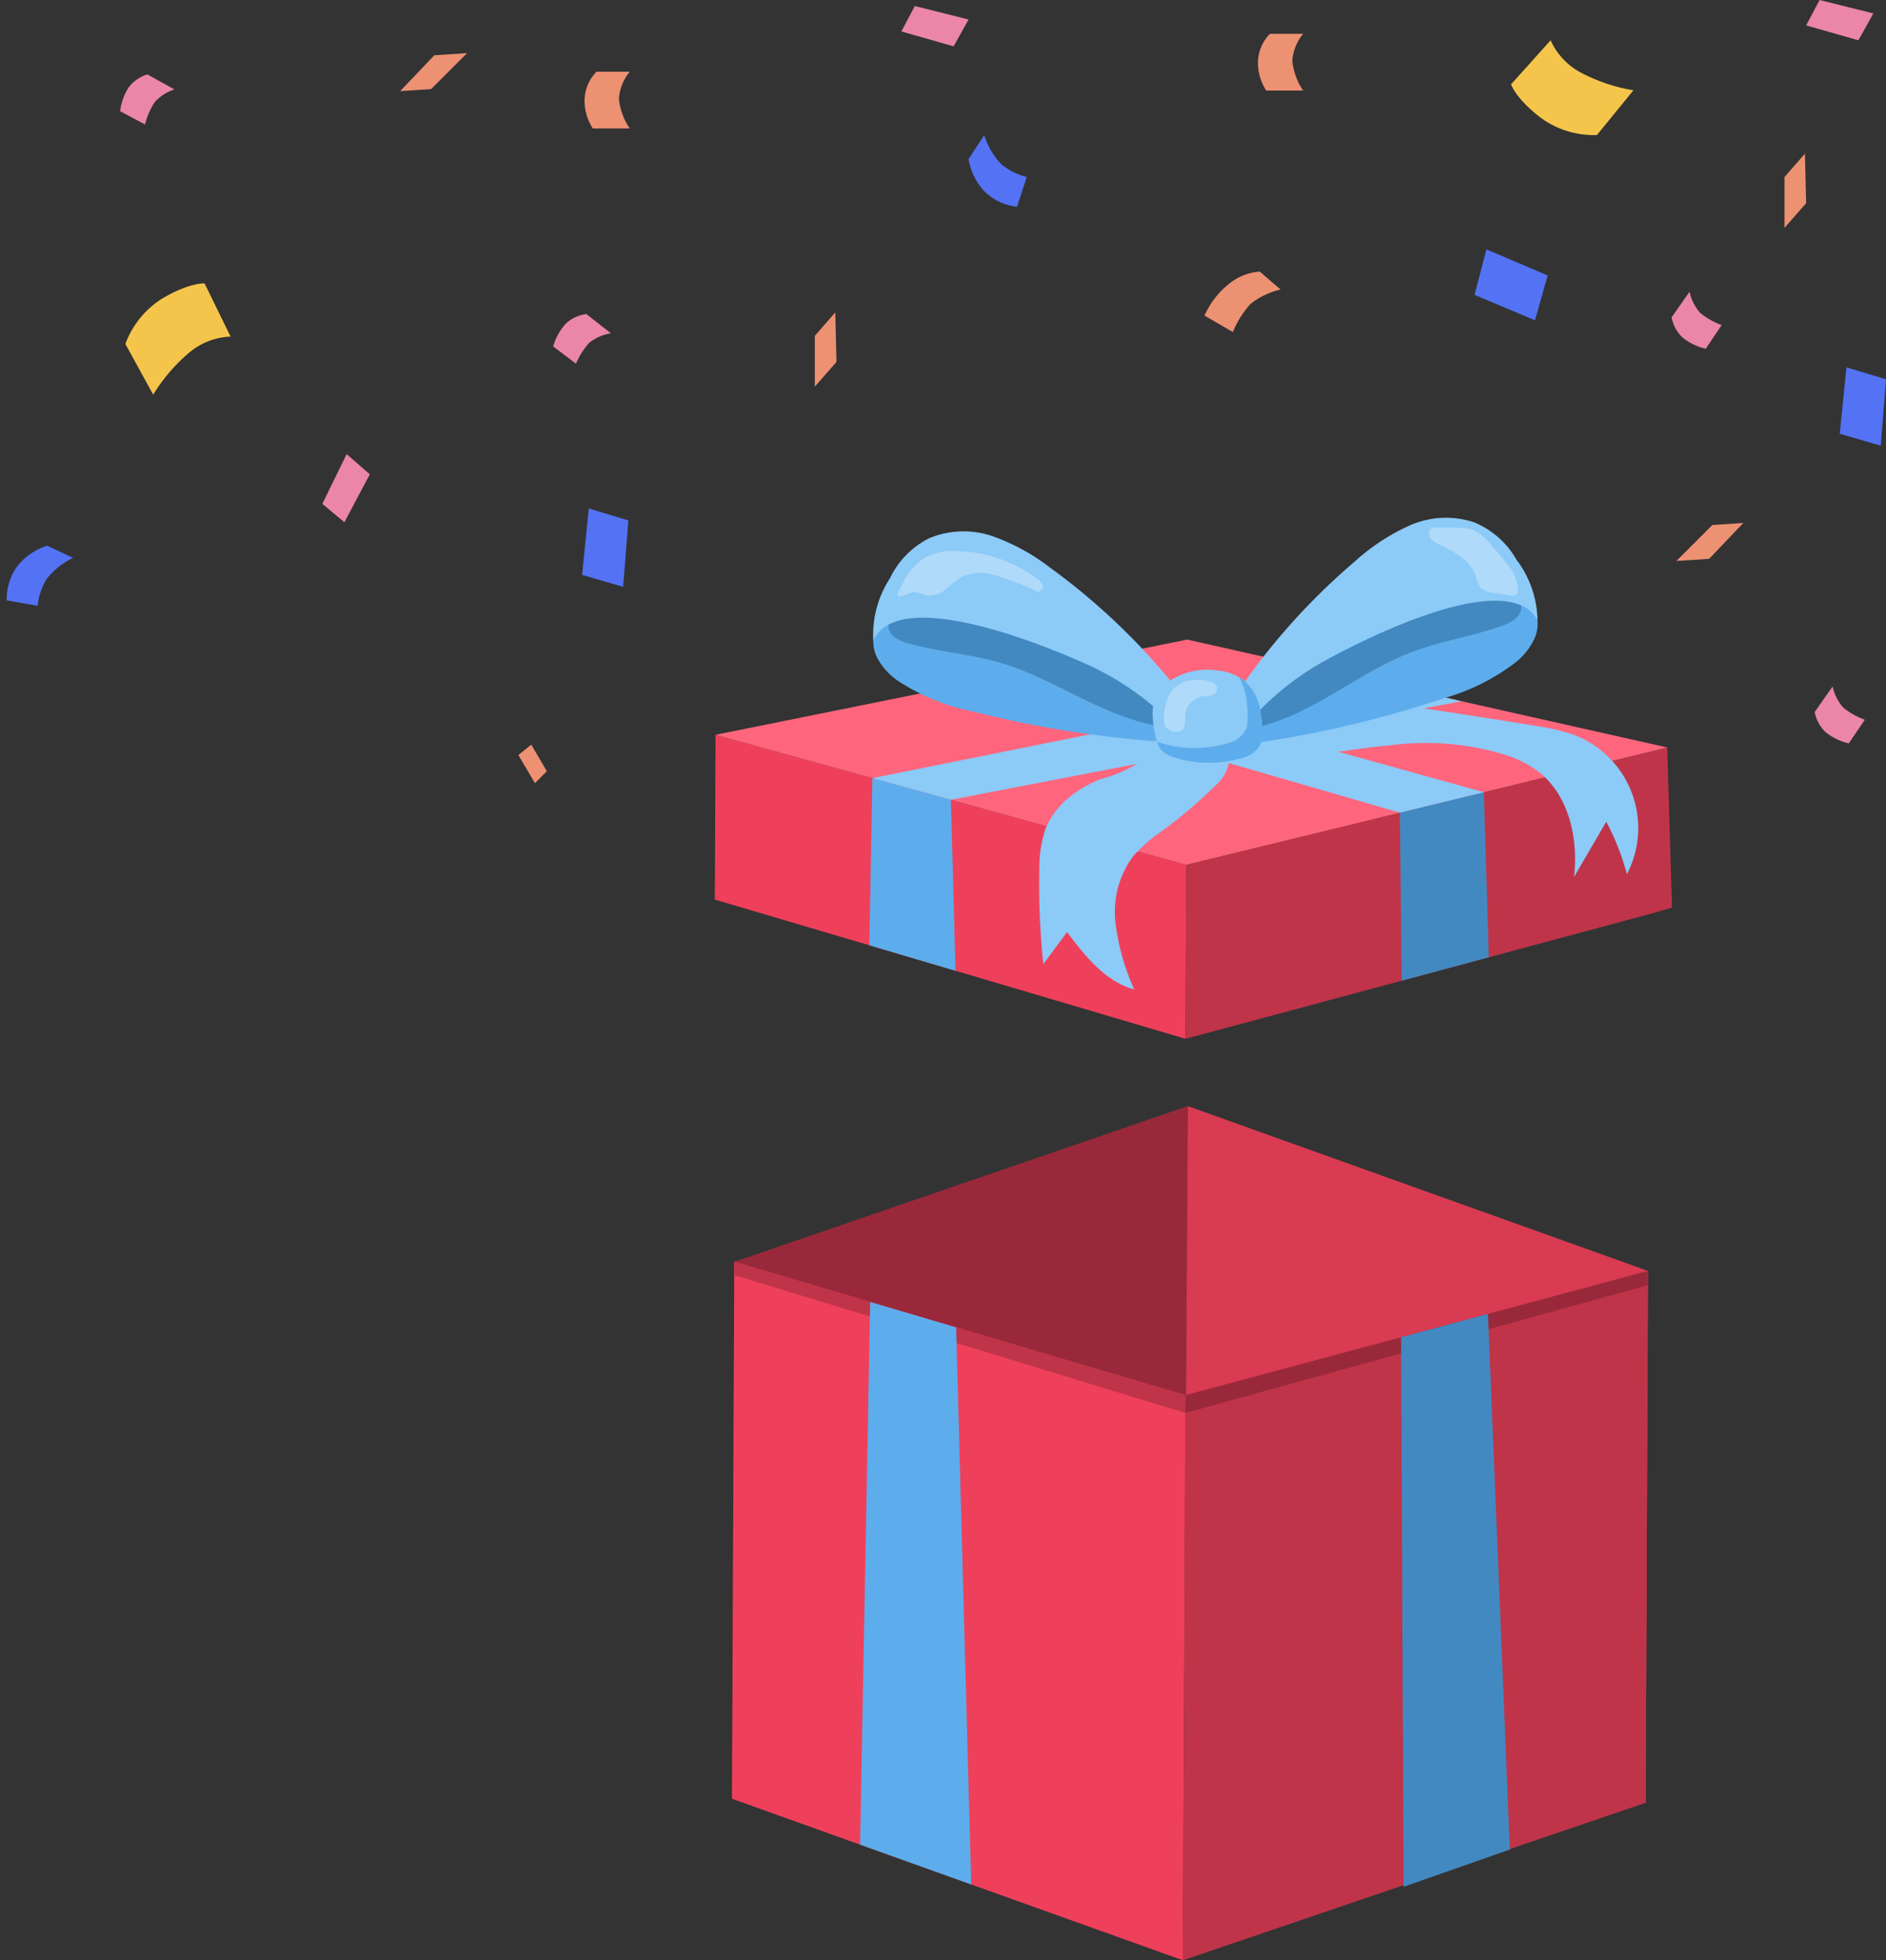 <svg id="giftBox" xmlns="http://www.w3.org/2000/svg" xmlns:xlink="http://www.w3.org/1999/xlink" width="163.379" height="169.809" viewBox="0 0 163.379 169.809">
  <rect x="0" y="0" width="163.379" height="169.809" fill="#333333" stroke="none"/>
  <defs>
    <clipPath id="clip-path">
      <rect id="Rectangle_9951" data-name="Rectangle 9951" width="82.92" height="45.14" fill="none"/>
    </clipPath>
    <clipPath id="clip-path-3">
      <rect id="Rectangle_9947" data-name="Rectangle 9947" width="12.561" height="3.956" fill="none"/>
    </clipPath>
    <clipPath id="clip-path-4">
      <rect id="Rectangle_9949" data-name="Rectangle 9949" width="4.625" height="4.508" fill="none"/>
    </clipPath>
  </defs>
  <g id="Group_27802" data-name="Group 27802" transform="translate(-4079.077 -1741.156)">
    <g id="Group_21097" data-name="Group 21097" transform="translate(4142.49 1836.972)">
      <path id="Path_21801" data-name="Path 21801" d="M39.483,0,.2,13.489,0,60,39.173,48.94Z" transform="translate(0 -0.001)" fill="#99293a"/>
      <path id="Path_21802" data-name="Path 21802" d="M236.9,0l-.31,48.939,39.972,11.408.2-46.07Z" transform="translate(-197.414 -0.001)" fill="#d93b52"/>
      <path id="Path_21803" data-name="Path 21803" d="M0,127.976l39.062,13.992.214-48.949L.2,81.463Z" transform="translate(0 -67.975)" fill="#ef405b"/>
      <path id="Path_21804" data-name="Path 21804" d="M236.129,96.993l-.214,48.949L276,132.3l.2-46.07Z" transform="translate(-196.854 -71.949)" fill="#bf3449"/>
      <path id="Path_21805" data-name="Path 21805" d="M237.173,96.993l-.007,1.539,40.072-11.071.005-1.236Z" transform="translate(-197.898 -71.949)" fill="#99293a"/>
      <path id="Path_21806" data-name="Path 21806" d="M1.2,81.463l0,1.151L40.267,94.558l.007-1.539Z" transform="translate(-0.998 -67.975)" fill="#bf3449"/>
      <path id="Path_21807" data-name="Path 21807" d="M67.008,149.48l9.625,3.447-1.308-48.254-7.446-2.2Z" transform="translate(-55.913 -85.505)" fill="#5dadec"/>
      <path id="Path_21808" data-name="Path 21808" d="M350.259,158.345l9.2-3.227-1.894-46.4-7.528,2.023Z" transform="translate(-292.079 -90.719)" fill="#4289c1"/>
    </g>
    <g id="Group_21110" data-name="Group 21110" transform="translate(4141 1786)">
      <g id="Group_21109" data-name="Group 21109" clip-path="url(#clip-path)">
        <path id="Path_21809" data-name="Path 21809" d="M0,127.551l40.77,12.057.066-15.072L.062,113.276Z" transform="translate(0 -94.469)" fill="#ef405b"/>
        <g id="Group_21108" data-name="Group 21108">
          <g id="Group_21107" data-name="Group 21107" clip-path="url(#clip-path)">
            <path id="Path_21810" data-name="Path 21810" d="M245.618,130.046c.445-.128,41.667-10.163,41.667-10.163l.417,13.874-1.969.566-40.182,10.8Z" transform="translate(-204.782 -99.979)" fill="#bf3449"/>
            <path id="Path_21811" data-name="Path 21811" d="M.376,71.852l40.858-8.247,41.582,9.344L41.148,83.113Z" transform="translate(-0.313 -53.045)" fill="#ff667d"/>
            <path id="Path_21812" data-name="Path 21812" d="M82.223,135.88h0l5.074,1.4Z" transform="translate(-68.572 -113.32)" fill="#ffd5ca"/>
            <path id="Path_21813" data-name="Path 21813" d="M85.951,137.281l-5.074-1.4-.268,14.481,7.467,2.208-.4-14.811Z" transform="translate(-67.225 -113.32)" fill="#5dadec"/>
            <path id="Path_21814" data-name="Path 21814" d="M357.41,145l.161,14.553,7.548-2.028-.43-14.3L357.41,145" transform="translate(-298.069 -119.446)" fill="#4289c1"/>
            <path id="Path_21815" data-name="Path 21815" d="M89.02,94.756l44.223-8.54-8.448-1.9L82.223,92.879Z" transform="translate(-68.571 -70.318)" fill="#8ccaf7"/>
            <path id="Path_21816" data-name="Path 21816" d="M166.269,91.435,128.215,80.4,135.187,79l38.361,10.664Z" transform="translate(-106.927 -65.881)" fill="#8ccaf7"/>
            <path id="Path_21817" data-name="Path 21817" d="M108.657,55.384a7.794,7.794,0,0,1-2.424.061,92.246,92.246,0,0,1-14.967-2.512A18.3,18.3,0,0,1,84.79,50.27a5.606,5.606,0,0,1-1.757-1.948,2.988,2.988,0,0,1-.119-2.557c.595-1.265,2.124-1.745,3.5-2A20.372,20.372,0,0,1,92.8,43.5a30.372,30.372,0,0,1,5.678,1.529,20.748,20.748,0,0,1,3.252,1.315,16.483,16.483,0,0,1,2.558,1.791A39.964,39.964,0,0,1,108.37,52a7.628,7.628,0,0,1,1.67,2c.3.851-.673,1.224-1.384,1.39" transform="translate(-68.951 -36.155)" fill="#5dadec"/>
            <path id="Path_21818" data-name="Path 21818" d="M115.044,51.364a1.323,1.323,0,0,1-.9.09c-4.9-.729-9.029-4.042-13.779-5.459-2.626-.784-5.4-.974-8.04-1.7-.767-.211-1.652-.614-1.751-1.4a1.865,1.865,0,0,1,1.019-1.617c1.967-1.31,4.507-1.383,6.852-1.09a26.215,26.215,0,0,1,13.895,6.222,11.148,11.148,0,0,1,2.1,2.319c.315.49,1.342,2.173.6,2.639" transform="translate(-75.527 -33.394)" fill="#4289c1"/>
            <path id="Path_21819" data-name="Path 21819" d="M97.959,10.386a18.146,18.146,0,0,0-4.993-2.776,7.758,7.758,0,0,0-5.6.139,7.494,7.494,0,0,0-3.408,3.493,8.907,8.907,0,0,0-1.43,5.384c1.968-4.4,12.836-.509,18.543,2.068a24.314,24.314,0,0,1,8.525,6.434c.174.2,1.046-1.062,1.1-1.207.22-.64-.028-.86-.427-1.323-.91-1.056-1.725-2.2-2.633-3.257a56.681,56.681,0,0,0-5.935-5.979q-1.8-1.566-3.737-2.975" transform="translate(-68.798 -5.969)" fill="#8ccaf7"/>
            <g id="Group_21100" data-name="Group 21100" transform="translate(15.846 2.856)" opacity="0.31">
              <g id="Group_21099" data-name="Group 21099">
                <g id="Group_21098" data-name="Group 21098" clip-path="url(#clip-path-3)">
                  <path id="Path_21820" data-name="Path 21820" d="M97.745,17.838a4.77,4.77,0,0,1,1.938-.588,12.006,12.006,0,0,1,7.761,2.341,1.259,1.259,0,0,1,.523.533.451.451,0,0,1-.262.611.667.667,0,0,1-.4-.1,20.727,20.727,0,0,0-3.059-1.18,4.424,4.424,0,0,0-3.108-.066,8.541,8.541,0,0,0-1.5,1.119,2.179,2.179,0,0,1-1.726.562,6.176,6.176,0,0,0-.99-.3c-.27-.012-1.277.522-1.445.344s.269-.828.361-1a5.513,5.513,0,0,1,1.9-2.281" transform="translate(-95.439 -17.201)" fill="#fff"/>
                </g>
              </g>
            </g>
            <path id="Path_21821" data-name="Path 21821" d="M169.748,120.209a10.648,10.648,0,0,0-.493,3.462,62.957,62.957,0,0,0,.348,8.134l2.051-2.772c1.563,2.082,3.313,4.288,5.823,4.974a19.453,19.453,0,0,1-1.631-5.816,8.1,8.1,0,0,1,1.53-5.72,12.9,12.9,0,0,1,2.385-2.111,39.7,39.7,0,0,0,4.689-3.972,3.461,3.461,0,0,0,1.279-2.626c-.156-1.294-1.618-2.039-2.92-2.079a5.579,5.579,0,0,0-3.219.93,19.619,19.619,0,0,0-1.79,1.776,10.913,10.913,0,0,1-3.2,1.381,10.275,10.275,0,0,0-2.758,1.594,6.791,6.791,0,0,0-2.1,2.846" transform="translate(-141.14 -93.138)" fill="#8ccaf7"/>
            <path id="Path_21822" data-name="Path 21822" d="M276.533,99.952c3.427-.266,6.81-.947,10.233-1.265a23.614,23.614,0,0,1,10.188.9,9.58,9.58,0,0,1,2.647,1.387c2.651,2.057,3.457,5.788,3.082,9.122l2.79-4.786a21.474,21.474,0,0,1,1.79,4.546,8.637,8.637,0,0,0-4.666-12.1,16.772,16.772,0,0,0-3.058-.717c-1.984-.332-3.971-.642-5.958-.951-3.282-.512-6.567-1.024-9.877-1.29-3.164-.255-6.588-.215-9.184,1.611a2.711,2.711,0,0,0-.7,2.793c.389,1.025,1.815.811,2.71.741" transform="translate(-228.251 -78.972)" fill="#8ccaf7"/>
            <path id="Path_21823" data-name="Path 21823" d="M269.45,49.413a7.794,7.794,0,0,0,2.422-.122,92.237,92.237,0,0,0,14.735-3.632,18.306,18.306,0,0,0,6.257-3.143,5.609,5.609,0,0,0,1.606-2.075,2.989,2.989,0,0,0-.074-2.559c-.688-1.216-2.25-1.581-3.639-1.729a20.376,20.376,0,0,0-6.388.213,30.375,30.375,0,0,0-5.546,1.953,20.737,20.737,0,0,0-3.144,1.556,16.472,16.472,0,0,0-2.416,1.978,39.956,39.956,0,0,0-3.784,4.163,7.628,7.628,0,0,0-1.515,2.116c-.235.872.764,1.17,1.484,1.282" transform="translate(-223.445 -30.023)" fill="#5dadec"/>
            <path id="Path_21824" data-name="Path 21824" d="M276.1,45.168a1.323,1.323,0,0,0,.908.022c4.834-1.1,8.7-4.71,13.329-6.481,2.56-.98,5.308-1.378,7.889-2.3.749-.268,1.6-.737,1.64-1.531a1.866,1.866,0,0,0-1.138-1.536c-2.061-1.158-4.6-1.039-6.915-.57a26.213,26.213,0,0,0-13.387,7.25,11.15,11.15,0,0,0-1.923,2.471c-.277.513-1.174,2.267-.4,2.677" transform="translate(-230.007 -27.049)" fill="#4289c1"/>
            <path id="Path_21825" data-name="Path 21825" d="M274.46,3.826A18.14,18.14,0,0,1,279.23.683a7.757,7.757,0,0,1,5.6-.283,7.493,7.493,0,0,1,3.661,3.226,8.907,8.907,0,0,1,1.831,5.261c-2.294-4.243-12.838.458-18.335,3.458a24.317,24.317,0,0,0-8.017,7.057c-.158.218-1.123-.981-1.184-1.121-.268-.622-.037-.86.326-1.352.828-1.122,1.555-2.319,2.38-3.446a56.7,56.7,0,0,1,5.468-6.409q1.682-1.7,3.5-3.248" transform="translate(-219.056 0)" fill="#8ccaf7"/>
            <g id="Group_21103" data-name="Group 21103" transform="translate(61.877 0.838)" opacity="0.31">
              <g id="Group_21102" data-name="Group 21102">
                <path id="Path_21826" data-name="Path 21826" d="M372.7,5.725c.079.422.521.656.911.836,1.289.593,2.661,1.376,3.11,2.721a2.685,2.685,0,0,0,.4.969,1.824,1.824,0,0,0,1.143.463l1.367.21c.233.036.513.055.661-.129a.586.586,0,0,0,.1-.363,3.872,3.872,0,0,0-1.039-2.319q-.631-.813-1.314-1.584a4.375,4.375,0,0,0-1.628-1.3,9.113,9.113,0,0,0-2.514-.144c-.451-.044-1.352-.2-1.2.641" transform="translate(-372.682 -5.044)" fill="#fff"/>
              </g>
            </g>
            <path id="Path_21827" data-name="Path 21827" d="M229.828,80.458a3.36,3.36,0,0,0-1.3,1.854,4.241,4.241,0,0,0-.089,1.2,8.806,8.806,0,0,0,.3,1.923,2.366,2.366,0,0,0,.433.937,2.408,2.408,0,0,0,1.133.643,9.936,9.936,0,0,0,5.764.078,2.425,2.425,0,0,0,1.713-1.238,2.558,2.558,0,0,0,.121-.9,8.94,8.94,0,0,0-.266-2.5,4.108,4.108,0,0,0-1.309-2.105,4.3,4.3,0,0,0-2.179-.845,5.943,5.943,0,0,0-4.326.947" transform="translate(-190.506 -66.257)" fill="#8ccaf7"/>
            <path id="Path_21828" data-name="Path 21828" d="M239.554,85.583a4.109,4.109,0,0,0-1.308-2.105,3.362,3.362,0,0,0-.419-.286,4.764,4.764,0,0,1,.468,1.112,8.939,8.939,0,0,1,.266,2.5,2.557,2.557,0,0,1-.121.9,2.425,2.425,0,0,1-1.713,1.238,9.936,9.936,0,0,1-5.764-.077c-.081-.026-.163-.054-.244-.084a2.037,2.037,0,0,0,.37.72,2.408,2.408,0,0,0,1.133.643,9.938,9.938,0,0,0,5.764.078A2.425,2.425,0,0,0,239.7,88.98a2.558,2.558,0,0,0,.121-.9,8.939,8.939,0,0,0-.266-2.5" transform="translate(-192.412 -69.379)" fill="#5dadec"/>
            <g id="Group_21106" data-name="Group 21106" transform="translate(38.903 14.044)" opacity="0.31">
              <g id="Group_21105" data-name="Group 21105">
                <g id="Group_21104" data-name="Group 21104" clip-path="url(#clip-path-4)">
                  <path id="Path_21829" data-name="Path 21829" d="M234.906,85.645a4.55,4.55,0,0,0-.591,2.32,1.377,1.377,0,0,0,.044.537,1.022,1.022,0,0,0,.91.587.853.853,0,0,0,.595-.138c.362-.282.255-.839.287-1.3a1.838,1.838,0,0,1,1.515-1.639,7.1,7.1,0,0,0,.739-.084.664.664,0,0,0,.52-.474c.136-.8-1.364-.9-1.885-.867a2.767,2.767,0,0,0-2.134,1.055" transform="translate(-234.309 -84.585)" fill="#fff"/>
                </g>
              </g>
            </g>
          </g>
        </g>
      </g>
    </g>
  </g>
  <g id="Group_27803" data-name="Group 27803" transform="translate(-195.077 -98.746)">
    <path id="Path_22941" data-name="Path 22941" d="M1.034,0,0,3.944l5.236,2.2,1.1-3.879Z" transform="translate(322.81 120.346)" fill="#5373f4"/>
    <path id="Path_22942" data-name="Path 22942" d="M6.586,1.551A6.737,6.737,0,0,0,4.008,2.78,8.119,8.119,0,0,0,2.457,5.236L0,3.814a7.238,7.238,0,0,1,2-2.65A4.809,4.809,0,0,1,4.784,0Z" transform="translate(299.421 122.272)" fill="#ed9173"/>
    <path id="Path_22943" data-name="Path 22943" d="M1.357,0A6.409,6.409,0,0,0,2.844,2.521a5.5,5.5,0,0,0,2.2,1.1L4.2,6.206A4.834,4.834,0,0,1,1.357,4.849,5.462,5.462,0,0,1,0,2.069Z" transform="translate(278.979 110.454)" fill="#5373f4"/>
    <path id="Path_22997" data-name="Path 22997" d="M1.357,0A6.409,6.409,0,0,0,2.844,2.521a5.5,5.5,0,0,0,2.2,1.1L4.2,6.206A4.834,4.834,0,0,1,1.357,4.849,5.462,5.462,0,0,1,0,2.069Z" transform="translate(201.222 145.727) rotate(82)" fill="#5373f4"/>
    <path id="Path_22944" data-name="Path 22944" d="M0,3.814,3.426,0A5.939,5.939,0,0,0,6.012,2.78,15,15,0,0,0,10.6,4.331L7.434,8.21A7.837,7.837,0,0,1,2.586,6.723C.388,5.043,0,3.814,0,3.814" transform="translate(325.977 102.237)" fill="#f5c54b"/>
    <path id="Path_22998" data-name="Path 22998" d="M0,3.814,3.426,0A5.939,5.939,0,0,0,6.012,2.78,15,15,0,0,0,10.6,4.331L7.434,8.21A7.837,7.837,0,0,1,2.586,6.723C.388,5.043,0,3.814,0,3.814" transform="translate(216.335 124.726) rotate(112)" fill="#f5c54b"/>
    <path id="Path_22947" data-name="Path 22947" d="M3.915,0a4.15,4.15,0,0,0-.937,2.327,5.521,5.521,0,0,0,.937,2.586H.715A4.439,4.439,0,0,1,0,2.457,3.632,3.632,0,0,1,1.039,0Z" transform="translate(304.049 101.675)" fill="#ed9173"/>
    <path id="Path_22990" data-name="Path 22990" d="M3.915,0a4.15,4.15,0,0,0-.937,2.327,5.521,5.521,0,0,0,.937,2.586H.715A4.439,4.439,0,0,1,0,2.457,3.632,3.632,0,0,1,1.039,0Z" transform="translate(245.714 104.959)" fill="#ed9173"/>
    <path id="Path_22952" data-name="Path 22952" d="M1.164,0,0,2.2,4.525,3.491,5.818,1.164Z" transform="translate(273.161 99.271)" fill="#eb86a8"/>
    <path id="Path_22991" data-name="Path 22991" d="M1.164,0,0,2.2,4.525,3.491,5.818,1.164Z" transform="matrix(0.208, -0.978, 0.978, 0.208, 222.758, 143.53)" fill="#eb86a8"/>
    <path id="Path_22986" data-name="Path 22986" d="M1.164,0,0,2.2,4.525,3.491,5.818,1.164Z" transform="translate(351.539 98.746)" fill="#eb86a8"/>
    <path id="Path_22953" data-name="Path 22953" d="M1.553,0,0,2.217A3.221,3.221,0,0,0,.947,3.963a5,5,0,0,0,2.009.972l1.383-2.05a6.522,6.522,0,0,1-1.86-1.049A4.086,4.086,0,0,1,1.553,0" transform="translate(339.883 124.02)" fill="#eb86a8"/>
    <path id="Path_22999" data-name="Path 22999" d="M1.553,0,0,2.217A3.221,3.221,0,0,0,.947,3.963a5,5,0,0,0,2.009.972l1.383-2.05a6.522,6.522,0,0,1-1.86-1.049A4.086,4.086,0,0,1,1.553,0" transform="translate(248.08 126.064) rotate(93)" fill="#eb86a8"/>
    <path id="Path_22989" data-name="Path 22989" d="M1.553,0,0,2.217A3.221,3.221,0,0,0,.947,3.963a5,5,0,0,0,2.009.972l1.383-2.05a6.522,6.522,0,0,1-1.86-1.049A4.086,4.086,0,0,1,1.553,0" transform="translate(352.278 158.208)" fill="#eb86a8"/>
    <path id="Path_22994" data-name="Path 22994" d="M1.534,0,0,2.189A3.18,3.18,0,0,0,.935,3.913a4.933,4.933,0,0,0,1.983.96L4.284,2.848A6.44,6.44,0,0,1,2.448,1.812,4.034,4.034,0,0,1,1.534,0" transform="matrix(0.105, 0.995, -0.995, 0.105, 210.024, 104.965)" fill="#eb86a8"/>
    <path id="Path_22955" data-name="Path 22955" d="M1.771,0,0,2.029v4.4L1.875,4.292Z" transform="translate(349.664 112.053)" fill="#ed9173"/>
    <path id="Path_23001" data-name="Path 23001" d="M1.771,0,0,2.029v4.4L1.875,4.292Z" transform="translate(265.664 125.807)" fill="#ed9173"/>
    <path id="Path_22995" data-name="Path 22995" d="M1.771,0,0,2.029v4.4L1.875,4.292Z" transform="translate(230.993 107.894) rotate(-135)" fill="#ed9173"/>
    <path id="Path_22983" data-name="Path 22983" d="M1.771,0,0,2.029v4.4L1.875,4.292Z" transform="translate(344.846 142.793) rotate(45)" fill="#ed9173"/>
    <path id="Path_22996" data-name="Path 22996" d="M.152,0,2.735.674v1.46L0,1.426Z" transform="translate(240.991 163.143) rotate(45)" fill="#ed9173"/>
    <path id="Path_22958" data-name="Path 22958" d="M.582,0,0,5.754,3.555,6.788l.453-5.753Z" transform="translate(354.448 130.568)" fill="#5373f4"/>
    <path id="Path_23000" data-name="Path 23000" d="M.582,0,0,5.754,3.555,6.788l.453-5.753Z" transform="translate(245.502 142.793)" fill="#5373f4"/>
  </g>
</svg>
